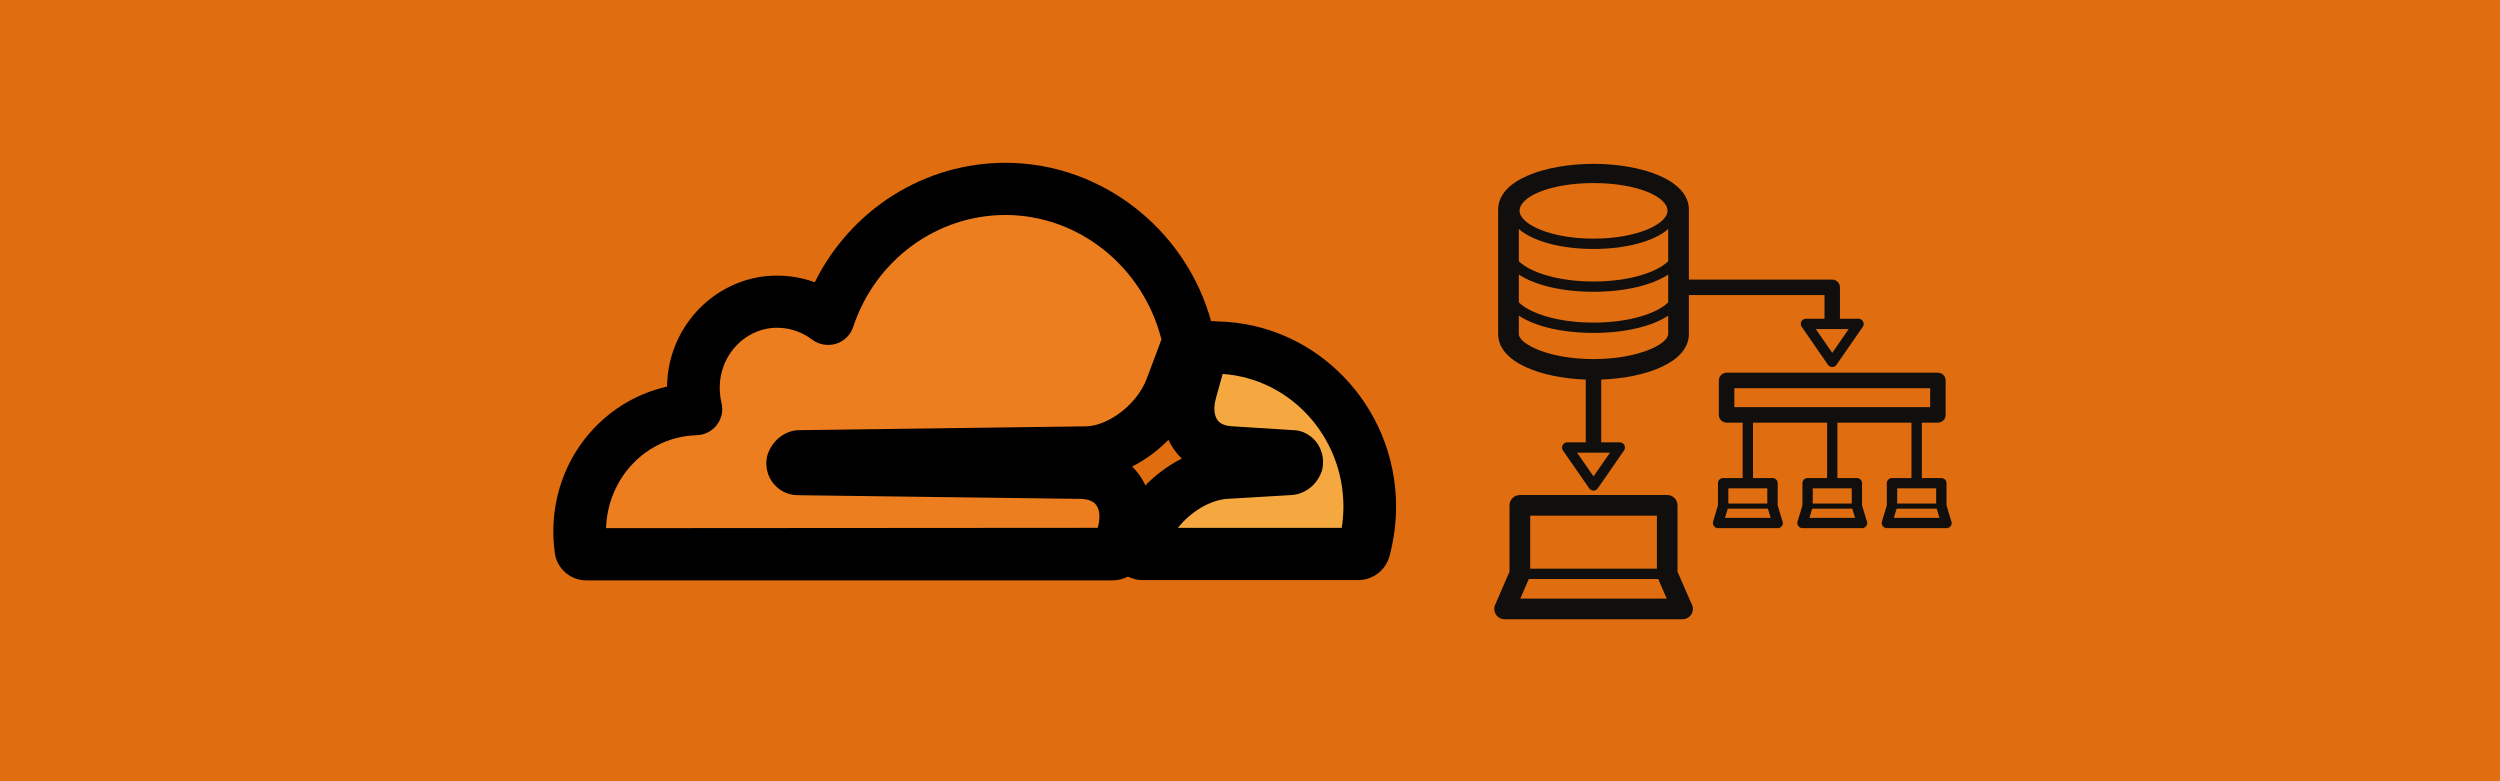 <?xml version="1.0" encoding="UTF-8"?><svg xmlns="http://www.w3.org/2000/svg" xmlns:xlink="http://www.w3.org/1999/xlink" width="288" zoomAndPan="magnify" viewBox="0 0 288 90" height="90" preserveAspectRatio="xMidYMid meet" version="1.0"><defs><clipPath id="clip-0"><path d="M 128 36.207 L 160.828 36.207 L 160.828 66.859 L 128 66.859 Z M 128 36.207 " clip-rule="nonzero"/></clipPath><clipPath id="clip-1"><path d="M 63.742 18.754 L 140 18.754 L 140 66.859 L 63.742 66.859 Z M 63.742 18.754 " clip-rule="nonzero"/></clipPath><clipPath id="clip-2"><path d="M 172.113 18.754 L 224.836 18.754 L 224.836 71.379 L 172.113 71.379 Z M 172.113 18.754 " clip-rule="nonzero"/></clipPath></defs><rect x="-28.8" width="345.6" fill="rgb(100%, 100%, 100%)" y="-9" height="108" fill-opacity="1"/><rect x="-28.8" width="345.6" fill="rgb(100%, 100%, 100%)" y="-9" height="108" fill-opacity="1"/><rect x="-28.8" width="345.6" fill="rgb(100%, 100%, 100%)" y="-9" height="108" fill-opacity="1"/><rect x="-28.8" width="345.6" fill="rgb(100%, 100%, 100%)" y="-9" height="108" fill-opacity="1"/><rect x="-28.8" width="345.6" fill="rgb(100%, 100%, 100%)" y="-9" height="108" fill-opacity="1"/><rect x="-28.8" width="345.6" fill="rgb(87.839%, 42.749%, 6.27%)" y="-9" height="108" fill-opacity="1"/><path fill="rgb(95.689%, 65.88%, 24.709%)" d="M 148.59 54.559 L 141.305 55.012 C 137.359 55.211 133.121 58.617 131.621 62.789 L 131.086 64.242 C 130.98 64.535 131.168 64.82 131.465 64.82 L 156.488 64.82 C 156.777 64.82 157.047 64.621 157.125 64.309 C 157.551 62.652 157.793 60.91 157.793 59.109 C 157.793 48.539 149.734 39.906 139.84 39.906 L 139.84 39.879 C 139.551 39.879 139.23 39.879 138.938 39.926 C 138.727 39.926 138.543 40.098 138.457 40.32 L 137.176 45.094 C 136.617 47.152 136.828 49.035 137.758 50.438 C 138.617 51.719 140.055 52.465 141.789 52.547 L 148.781 53.008 C 148.992 53.008 149.18 53.113 149.285 53.293 C 149.391 53.473 149.422 53.727 149.367 53.926 C 149.258 54.266 148.934 54.527 148.59 54.559 Z M 148.59 54.559 " fill-opacity="1" fill-rule="nonzero"/><path fill="rgb(92.94%, 49.409%, 12.16%)" d="M 65.879 62.117 C 65.879 62.824 65.93 63.543 66.012 64.254 C 66.062 64.594 66.336 64.852 66.664 64.852 L 128.051 64.852 C 128.398 64.852 128.727 64.594 128.832 64.223 L 129.293 62.488 L 129.293 62.484 C 129.859 60.426 129.641 58.543 128.695 57.145 C 127.832 55.859 126.375 55.113 124.621 55.031 L 91.359 54.574 C 91.355 54.574 91.352 54.574 91.352 54.574 C 91.141 54.574 90.953 54.461 90.848 54.281 L 90.848 54.277 C 90.742 54.109 90.715 53.879 90.77 53.652 C 90.879 53.309 91.199 53.051 91.555 53.016 L 125.109 52.562 C 129.086 52.359 133.406 48.957 134.918 44.781 L 136.836 39.496 C 136.918 39.266 136.949 39.035 136.891 38.812 C 134.723 28.477 125.996 20.758 115.566 20.758 C 105.945 20.758 97.793 27.332 94.871 36.445 C 92.977 34.957 90.57 34.152 87.98 34.418 C 83.363 34.902 79.66 38.816 79.199 43.703 C 79.09 44.965 79.172 46.191 79.441 47.336 C 71.902 47.566 65.879 54.086 65.879 62.117 Z M 65.879 62.117 " fill-opacity="1" fill-rule="nonzero"/><g clip-path="url(#clip-0)"><path fill="rgb(0%, 0%, 0%)" d="M 156.488 66.82 L 131.461 66.82 C 130.461 66.82 129.188 66.168 128.625 65.352 C 127.984 64.43 127.848 63.246 128.25 62.195 L 128.789 60.801 C 130.062 57.402 132.879 54.473 136.137 52.832 C 135.816 52.516 135.523 52.172 135.262 51.801 C 133.805 49.711 133.449 47.004 134.25 44.172 L 135.527 39.625 C 136.117 38.066 137.293 37.164 138.648 37.059 C 139.168 36.996 139.715 36.961 140.211 37.027 C 151.617 37.23 160.828 46.727 160.828 58.363 C 160.828 60.273 160.57 62.207 160.059 64.105 C 159.605 65.715 158.141 66.82 156.488 66.82 Z M 135.691 60.809 L 154.566 60.809 C 154.695 59.996 154.762 59.176 154.762 58.363 C 154.762 50.262 148.605 43.613 140.852 43.078 L 140.094 45.801 C 139.785 46.883 139.84 47.801 140.25 48.391 C 140.656 48.965 141.473 49.086 141.926 49.109 L 148.965 49.551 C 148.973 49.551 148.977 49.551 148.98 49.551 C 150.051 49.551 151.195 50.18 151.859 51.234 C 152.402 52.141 152.555 53.23 152.289 54.207 C 151.762 55.824 150.387 56.902 148.828 57.027 C 148.805 57.027 148.785 57.031 148.766 57.031 L 141.48 57.461 C 139.453 57.555 137.172 58.945 135.691 60.809 Z M 148.484 55.531 C 148.578 55.543 148.68 55.547 148.777 55.547 Z M 148.59 54.02 L 148.633 54.02 Z M 139.188 43.051 C 139.102 43.059 139.016 43.062 138.938 43.062 C 139.023 43.059 139.105 43.055 139.188 43.051 Z M 139.188 43.051 " fill-opacity="1" fill-rule="nonzero"/></g><g clip-path="url(#clip-1)"><path fill="rgb(0%, 0%, 0%)" d="M 128.16 66.859 L 67.551 66.859 C 65.73 66.859 64.199 65.551 63.914 63.754 C 63.805 62.836 63.742 62.035 63.742 61.238 C 63.742 53.043 69.285 46.238 76.848 44.535 C 76.852 44.16 76.871 43.781 76.906 43.402 C 77.504 37.281 82.293 32.418 88.289 31.809 C 90.203 31.629 92.098 31.875 93.867 32.512 C 98.008 24.156 106.453 18.754 115.836 18.754 C 127.297 18.754 137.395 27.004 139.855 38.367 C 140.027 39.031 139.98 39.863 139.688 40.668 L 137.781 45.742 C 136.504 49.168 133.684 52.102 130.422 53.742 C 130.738 54.059 131.031 54.402 131.293 54.773 C 132.75 56.859 133.109 59.566 132.305 62.398 L 131.859 64.035 C 131.367 65.715 129.855 66.859 128.16 66.859 Z M 69.922 62.922 L 69.965 62.922 Z M 69.816 60.844 L 126.457 60.805 C 126.766 59.699 126.711 58.785 126.301 58.199 C 125.898 57.621 125.078 57.5 124.625 57.473 L 91.891 57.047 C 90.672 57.047 89.523 56.414 88.855 55.359 C 88.316 54.523 88.148 53.492 88.391 52.473 C 88.941 50.766 90.301 49.695 91.844 49.559 L 125.215 49.113 C 127.832 48.984 131.031 46.484 132.094 43.648 L 133.797 39.109 C 131.684 30.711 124.238 24.766 115.836 24.766 C 107.895 24.766 100.84 29.957 98.285 37.668 C 97.977 38.598 97.238 39.32 96.297 39.609 C 95.352 39.887 94.34 39.711 93.555 39.121 C 92.605 38.402 91.023 37.602 88.891 37.785 C 85.773 38.105 83.266 40.695 82.945 43.953 C 82.867 44.801 82.93 45.648 83.117 46.426 C 83.332 47.309 83.137 48.234 82.578 48.957 C 82.023 49.672 81.168 50.113 80.258 50.137 C 74.527 50.305 70.012 54.977 69.816 60.844 Z M 91.922 51.031 L 91.984 51.031 C 91.965 51.031 91.941 51.031 91.922 51.031 Z M 133.91 39.594 C 133.922 39.645 133.934 39.691 133.949 39.746 C 133.934 39.695 133.922 39.645 133.91 39.594 Z M 133.91 39.594 " fill-opacity="1" fill-rule="nonzero"/></g><g clip-path="url(#clip-2)"><path fill="rgb(6.27%, 5.879%, 5.099%)" d="M 183.574 21.09 C 188.578 21.09 192.094 22.652 192.094 24.285 C 192.094 25.801 188.594 27.492 183.574 27.492 C 178.555 27.492 175.055 25.801 175.055 24.285 C 175.055 22.652 178.566 21.09 183.574 21.09 Z M 183.574 41.367 C 178.402 41.367 174.969 39.621 174.969 38.473 L 174.969 36.363 C 176.801 37.582 179.91 38.352 183.574 38.352 C 187.234 38.352 190.344 37.582 192.176 36.363 L 192.176 38.473 C 192.176 39.621 188.75 41.367 183.574 41.367 Z M 192.176 30.094 C 190.918 31.34 187.734 32.43 183.574 32.43 C 179.414 32.43 176.227 31.34 174.969 30.094 L 174.969 26.383 C 176.559 27.773 179.742 28.68 183.574 28.68 C 187.41 28.68 190.586 27.773 192.176 26.383 Z M 174.969 31.629 C 176.801 32.84 179.91 33.613 183.574 33.613 C 187.234 33.613 190.344 32.84 192.176 31.629 L 192.176 34.832 C 190.918 36.082 187.734 37.164 183.574 37.164 C 179.414 37.164 176.227 36.082 174.969 34.832 Z M 211.078 40.645 L 209.176 37.906 L 212.973 37.906 Z M 183.574 54.879 L 181.676 52.145 L 185.469 52.145 Z M 182.68 43.727 L 182.68 50.957 L 180.539 50.957 C 180.32 50.957 180.117 51.078 180.016 51.277 C 179.91 51.469 179.93 51.707 180.051 51.891 L 183.082 56.266 C 183.195 56.422 183.375 56.52 183.574 56.52 C 183.77 56.52 183.949 56.422 184.059 56.266 L 187.09 51.891 C 187.219 51.707 187.23 51.469 187.129 51.277 C 187.023 51.078 186.824 50.957 186.605 50.957 L 184.461 50.957 L 184.461 43.727 C 189.617 43.543 194.559 41.746 194.559 38.473 L 194.559 33.992 L 210.184 33.992 L 210.184 36.715 L 208.039 36.715 C 207.82 36.715 207.621 36.84 207.516 37.039 C 207.414 37.23 207.43 37.469 207.555 37.648 L 210.586 42.027 C 210.699 42.184 210.879 42.285 211.078 42.285 C 211.27 42.285 211.449 42.184 211.562 42.027 L 214.594 37.648 C 214.719 37.469 214.734 37.23 214.629 37.039 C 214.527 36.84 214.32 36.715 214.105 36.715 L 211.965 36.715 L 211.965 33.098 C 211.965 32.609 211.566 32.207 211.078 32.207 L 194.559 32.207 L 194.559 24.145 C 194.559 20.691 189.031 18.875 183.574 18.875 C 178.113 18.875 172.586 20.68 172.586 24.145 L 172.586 38.473 C 172.586 41.746 177.531 43.543 182.68 43.727 Z M 218.172 59.656 L 218.492 58.602 L 223.109 58.602 L 223.43 59.656 Z M 223.047 56.258 L 223.047 58.008 L 218.555 58.008 L 218.555 56.258 Z M 199.797 44.719 L 222.355 44.719 L 222.355 46.902 L 199.797 46.902 Z M 213.324 58.008 L 208.828 58.008 L 208.828 56.258 L 213.324 56.258 Z M 208.449 59.656 L 208.766 58.602 L 213.383 58.602 L 213.703 59.656 Z M 203.594 58.008 L 199.105 58.008 L 199.105 56.258 L 203.594 56.258 Z M 198.719 59.656 L 199.039 58.602 L 203.664 58.602 L 203.98 59.656 Z M 224.762 59.973 L 224.238 58.215 L 224.238 55.66 C 224.238 55.336 223.969 55.07 223.641 55.07 L 221.398 55.07 L 221.398 48.688 L 223.246 48.688 C 223.738 48.688 224.137 48.289 224.137 47.797 L 224.137 43.824 C 224.137 43.336 223.738 42.934 223.246 42.934 L 198.902 42.934 C 198.41 42.934 198.012 43.336 198.012 43.824 L 198.012 47.797 C 198.012 48.289 198.41 48.688 198.902 48.688 L 200.754 48.688 L 200.754 55.07 L 198.508 55.07 C 198.176 55.07 197.91 55.336 197.91 55.66 L 197.91 58.215 L 197.348 60.078 C 197.301 60.258 197.332 60.453 197.445 60.605 C 197.555 60.754 197.734 60.844 197.922 60.844 L 204.781 60.844 C 204.785 60.844 204.789 60.844 204.793 60.844 C 205.117 60.844 205.387 60.578 205.387 60.25 C 205.387 60.148 205.359 60.055 205.316 59.973 L 204.789 58.215 L 204.789 55.66 C 204.789 55.336 204.516 55.07 204.188 55.07 L 201.945 55.07 L 201.945 48.688 L 210.484 48.688 L 210.484 55.07 L 208.23 55.07 C 207.902 55.07 207.641 55.336 207.641 55.66 L 207.641 58.215 L 207.078 60.078 C 207.023 60.258 207.059 60.453 207.168 60.605 C 207.285 60.754 207.453 60.844 207.648 60.844 L 214.5 60.844 C 214.504 60.844 214.508 60.844 214.516 60.844 C 214.84 60.844 215.105 60.578 215.105 60.25 C 215.105 60.148 215.086 60.055 215.039 59.973 L 214.508 58.215 L 214.508 55.66 C 214.508 55.336 214.242 55.07 213.918 55.07 L 211.668 55.07 L 211.668 48.688 L 220.203 48.688 L 220.203 55.07 L 217.957 55.07 C 217.633 55.07 217.363 55.336 217.363 55.66 L 217.363 58.215 L 216.801 60.078 C 216.746 60.258 216.781 60.453 216.891 60.605 C 217.008 60.754 217.184 60.844 217.371 60.844 L 224.227 60.844 C 224.234 60.844 224.238 60.844 224.242 60.844 C 224.57 60.844 224.836 60.578 224.836 60.25 C 224.836 60.148 224.809 60.055 224.762 59.973 Z M 175.145 68.957 L 176.117 66.699 L 191.027 66.699 L 192.004 68.957 Z M 190.875 59.406 L 190.875 65.508 L 176.277 65.508 L 176.277 59.406 Z M 193.25 65.859 L 193.25 58.219 C 193.25 57.559 192.723 57.027 192.066 57.027 L 175.082 57.027 C 174.43 57.027 173.895 57.559 173.895 58.219 L 173.895 65.859 L 172.238 69.676 C 172.078 70.043 172.117 70.461 172.336 70.797 C 172.555 71.137 172.93 71.336 173.328 71.336 L 193.816 71.336 C 193.824 71.332 193.828 71.332 193.828 71.336 C 194.488 71.336 195.023 70.801 195.023 70.145 C 195.023 69.922 194.953 69.711 194.848 69.527 L 193.25 65.859 " fill-opacity="1" fill-rule="nonzero"/></g></svg>